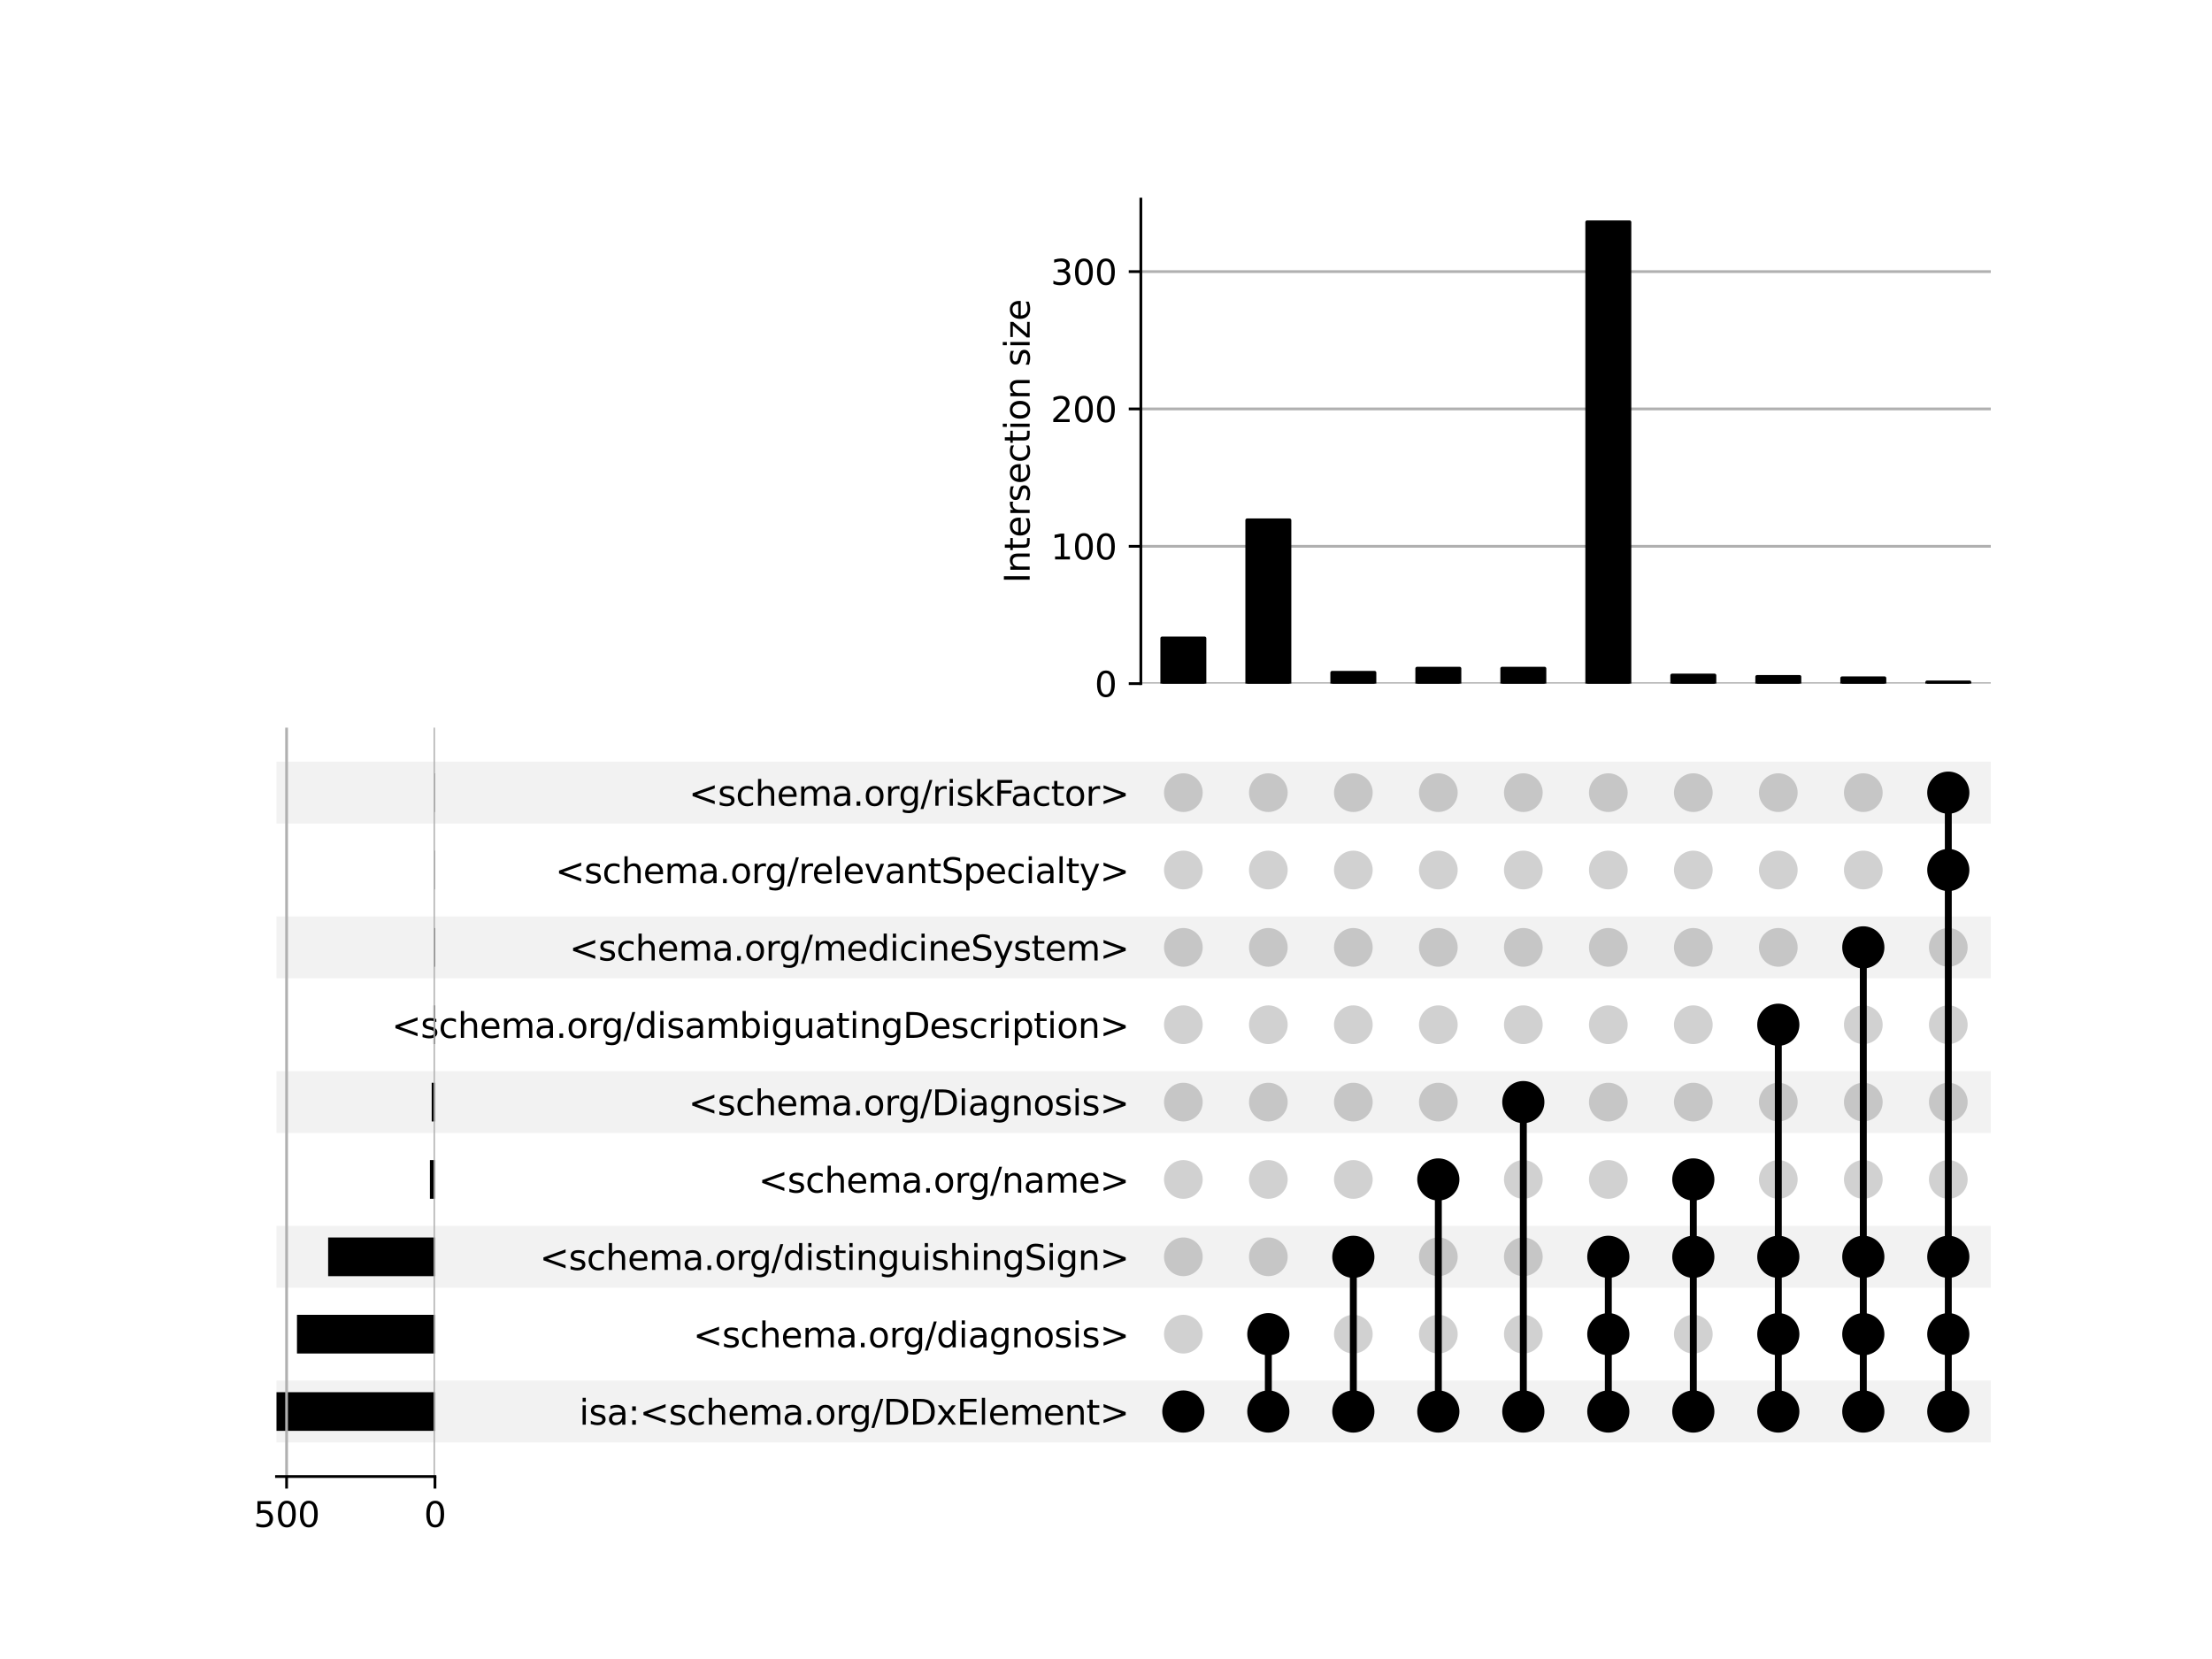 <?xml version="1.0" encoding="utf-8" standalone="no"?>
<!DOCTYPE svg PUBLIC "-//W3C//DTD SVG 1.1//EN"
  "http://www.w3.org/Graphics/SVG/1.1/DTD/svg11.dtd">
<svg xmlns:xlink="http://www.w3.org/1999/xlink" width="640pt" height="480pt" viewBox="0 0 640 480" xmlns="http://www.w3.org/2000/svg" version="1.1">
 <defs>
  <style type="text/css">*{stroke-linejoin: round; stroke-linecap: butt}</style>
 </defs>
 <g id="figure_1">
  <g id="patch_1">
   <path d="M 0 480 
L 640 480 
L 640 0 
L 0 0 
z
" style="fill: #ffffff"/>
  </g>
  <g id="axes_1">
   <g id="patch_2">
    <path d="M 80 417.352 
L 576 417.352 
L 576 399.446 
L 80 399.446 
z
" clip-path="url(#p273d9acb25)" style="fill-opacity: 0.051"/>
   </g>
   <g id="patch_3">
    <path d="M 80 372.587 
L 576 372.587 
L 576 354.681 
L 80 354.681 
z
" clip-path="url(#p273d9acb25)" style="fill-opacity: 0.051"/>
   </g>
   <g id="patch_4">
    <path d="M 80 327.822 
L 576 327.822 
L 576 309.916 
L 80 309.916 
z
" clip-path="url(#p273d9acb25)" style="fill-opacity: 0.051"/>
   </g>
   <g id="patch_5">
    <path d="M 80 283.057 
L 576 283.057 
L 576 265.151 
L 80 265.151 
z
" clip-path="url(#p273d9acb25)" style="fill-opacity: 0.051"/>
   </g>
   <g id="patch_6">
    <path d="M 80 238.292 
L 576 238.292 
L 576 220.386 
L 80 220.386 
z
" clip-path="url(#p273d9acb25)" style="fill-opacity: 0.051"/>
   </g>
   <g id="matplotlib.axis_1"/>
   <g id="matplotlib.axis_2">
    <g id="ytick_1"/>
    <g id="ytick_2"/>
    <g id="ytick_3"/>
    <g id="ytick_4"/>
    <g id="ytick_5"/>
    <g id="ytick_6"/>
    <g id="ytick_7"/>
    <g id="ytick_8"/>
    <g id="ytick_9"/>
   </g>
  </g>
  <g id="axes_2">
   <g id="matplotlib.axis_3">
    <g id="ytick_10">
     <g id="line2d_1"/>
     <g id="text_1">
      <!-- isa:&lt;schema.org/DDxElement&gt; -->
      <g transform="translate(167.603 412.198) scale(0.1 -0.1)">
       <defs>
        <path id="DejaVuSans-69" d="M 603 3500 
L 1178 3500 
L 1178 0 
L 603 0 
L 603 3500 
z
M 603 4863 
L 1178 4863 
L 1178 4134 
L 603 4134 
L 603 4863 
z
" transform="scale(0.016)"/>
        <path id="DejaVuSans-73" d="M 2834 3397 
L 2834 2853 
Q 2591 2978 2328 3040 
Q 2066 3103 1784 3103 
Q 1356 3103 1142 2972 
Q 928 2841 928 2578 
Q 928 2378 1081 2264 
Q 1234 2150 1697 2047 
L 1894 2003 
Q 2506 1872 2764 1633 
Q 3022 1394 3022 966 
Q 3022 478 2636 193 
Q 2250 -91 1575 -91 
Q 1294 -91 989 -36 
Q 684 19 347 128 
L 347 722 
Q 666 556 975 473 
Q 1284 391 1588 391 
Q 1994 391 2212 530 
Q 2431 669 2431 922 
Q 2431 1156 2273 1281 
Q 2116 1406 1581 1522 
L 1381 1569 
Q 847 1681 609 1914 
Q 372 2147 372 2553 
Q 372 3047 722 3315 
Q 1072 3584 1716 3584 
Q 2034 3584 2315 3537 
Q 2597 3491 2834 3397 
z
" transform="scale(0.016)"/>
        <path id="DejaVuSans-61" d="M 2194 1759 
Q 1497 1759 1228 1600 
Q 959 1441 959 1056 
Q 959 750 1161 570 
Q 1363 391 1709 391 
Q 2188 391 2477 730 
Q 2766 1069 2766 1631 
L 2766 1759 
L 2194 1759 
z
M 3341 1997 
L 3341 0 
L 2766 0 
L 2766 531 
Q 2569 213 2275 61 
Q 1981 -91 1556 -91 
Q 1019 -91 701 211 
Q 384 513 384 1019 
Q 384 1609 779 1909 
Q 1175 2209 1959 2209 
L 2766 2209 
L 2766 2266 
Q 2766 2663 2505 2880 
Q 2244 3097 1772 3097 
Q 1472 3097 1187 3025 
Q 903 2953 641 2809 
L 641 3341 
Q 956 3463 1253 3523 
Q 1550 3584 1831 3584 
Q 2591 3584 2966 3190 
Q 3341 2797 3341 1997 
z
" transform="scale(0.016)"/>
        <path id="DejaVuSans-3a" d="M 750 794 
L 1409 794 
L 1409 0 
L 750 0 
L 750 794 
z
M 750 3309 
L 1409 3309 
L 1409 2516 
L 750 2516 
L 750 3309 
z
" transform="scale(0.016)"/>
        <path id="DejaVuSans-3c" d="M 4684 3150 
L 1459 2003 
L 4684 863 
L 4684 294 
L 678 1747 
L 678 2266 
L 4684 3719 
L 4684 3150 
z
" transform="scale(0.016)"/>
        <path id="DejaVuSans-63" d="M 3122 3366 
L 3122 2828 
Q 2878 2963 2633 3030 
Q 2388 3097 2138 3097 
Q 1578 3097 1268 2742 
Q 959 2388 959 1747 
Q 959 1106 1268 751 
Q 1578 397 2138 397 
Q 2388 397 2633 464 
Q 2878 531 3122 666 
L 3122 134 
Q 2881 22 2623 -34 
Q 2366 -91 2075 -91 
Q 1284 -91 818 406 
Q 353 903 353 1747 
Q 353 2603 823 3093 
Q 1294 3584 2113 3584 
Q 2378 3584 2631 3529 
Q 2884 3475 3122 3366 
z
" transform="scale(0.016)"/>
        <path id="DejaVuSans-68" d="M 3513 2113 
L 3513 0 
L 2938 0 
L 2938 2094 
Q 2938 2591 2744 2837 
Q 2550 3084 2163 3084 
Q 1697 3084 1428 2787 
Q 1159 2491 1159 1978 
L 1159 0 
L 581 0 
L 581 4863 
L 1159 4863 
L 1159 2956 
Q 1366 3272 1645 3428 
Q 1925 3584 2291 3584 
Q 2894 3584 3203 3211 
Q 3513 2838 3513 2113 
z
" transform="scale(0.016)"/>
        <path id="DejaVuSans-65" d="M 3597 1894 
L 3597 1613 
L 953 1613 
Q 991 1019 1311 708 
Q 1631 397 2203 397 
Q 2534 397 2845 478 
Q 3156 559 3463 722 
L 3463 178 
Q 3153 47 2828 -22 
Q 2503 -91 2169 -91 
Q 1331 -91 842 396 
Q 353 884 353 1716 
Q 353 2575 817 3079 
Q 1281 3584 2069 3584 
Q 2775 3584 3186 3129 
Q 3597 2675 3597 1894 
z
M 3022 2063 
Q 3016 2534 2758 2815 
Q 2500 3097 2075 3097 
Q 1594 3097 1305 2825 
Q 1016 2553 972 2059 
L 3022 2063 
z
" transform="scale(0.016)"/>
        <path id="DejaVuSans-6d" d="M 3328 2828 
Q 3544 3216 3844 3400 
Q 4144 3584 4550 3584 
Q 5097 3584 5394 3201 
Q 5691 2819 5691 2113 
L 5691 0 
L 5113 0 
L 5113 2094 
Q 5113 2597 4934 2840 
Q 4756 3084 4391 3084 
Q 3944 3084 3684 2787 
Q 3425 2491 3425 1978 
L 3425 0 
L 2847 0 
L 2847 2094 
Q 2847 2600 2669 2842 
Q 2491 3084 2119 3084 
Q 1678 3084 1418 2786 
Q 1159 2488 1159 1978 
L 1159 0 
L 581 0 
L 581 3500 
L 1159 3500 
L 1159 2956 
Q 1356 3278 1631 3431 
Q 1906 3584 2284 3584 
Q 2666 3584 2933 3390 
Q 3200 3197 3328 2828 
z
" transform="scale(0.016)"/>
        <path id="DejaVuSans-2e" d="M 684 794 
L 1344 794 
L 1344 0 
L 684 0 
L 684 794 
z
" transform="scale(0.016)"/>
        <path id="DejaVuSans-6f" d="M 1959 3097 
Q 1497 3097 1228 2736 
Q 959 2375 959 1747 
Q 959 1119 1226 758 
Q 1494 397 1959 397 
Q 2419 397 2687 759 
Q 2956 1122 2956 1747 
Q 2956 2369 2687 2733 
Q 2419 3097 1959 3097 
z
M 1959 3584 
Q 2709 3584 3137 3096 
Q 3566 2609 3566 1747 
Q 3566 888 3137 398 
Q 2709 -91 1959 -91 
Q 1206 -91 779 398 
Q 353 888 353 1747 
Q 353 2609 779 3096 
Q 1206 3584 1959 3584 
z
" transform="scale(0.016)"/>
        <path id="DejaVuSans-72" d="M 2631 2963 
Q 2534 3019 2420 3045 
Q 2306 3072 2169 3072 
Q 1681 3072 1420 2755 
Q 1159 2438 1159 1844 
L 1159 0 
L 581 0 
L 581 3500 
L 1159 3500 
L 1159 2956 
Q 1341 3275 1631 3429 
Q 1922 3584 2338 3584 
Q 2397 3584 2469 3576 
Q 2541 3569 2628 3553 
L 2631 2963 
z
" transform="scale(0.016)"/>
        <path id="DejaVuSans-67" d="M 2906 1791 
Q 2906 2416 2648 2759 
Q 2391 3103 1925 3103 
Q 1463 3103 1205 2759 
Q 947 2416 947 1791 
Q 947 1169 1205 825 
Q 1463 481 1925 481 
Q 2391 481 2648 825 
Q 2906 1169 2906 1791 
z
M 3481 434 
Q 3481 -459 3084 -895 
Q 2688 -1331 1869 -1331 
Q 1566 -1331 1297 -1286 
Q 1028 -1241 775 -1147 
L 775 -588 
Q 1028 -725 1275 -790 
Q 1522 -856 1778 -856 
Q 2344 -856 2625 -561 
Q 2906 -266 2906 331 
L 2906 616 
Q 2728 306 2450 153 
Q 2172 0 1784 0 
Q 1141 0 747 490 
Q 353 981 353 1791 
Q 353 2603 747 3093 
Q 1141 3584 1784 3584 
Q 2172 3584 2450 3431 
Q 2728 3278 2906 2969 
L 2906 3500 
L 3481 3500 
L 3481 434 
z
" transform="scale(0.016)"/>
        <path id="DejaVuSans-2f" d="M 1625 4666 
L 2156 4666 
L 531 -594 
L 0 -594 
L 1625 4666 
z
" transform="scale(0.016)"/>
        <path id="DejaVuSans-44" d="M 1259 4147 
L 1259 519 
L 2022 519 
Q 2988 519 3436 956 
Q 3884 1394 3884 2338 
Q 3884 3275 3436 3711 
Q 2988 4147 2022 4147 
L 1259 4147 
z
M 628 4666 
L 1925 4666 
Q 3281 4666 3915 4102 
Q 4550 3538 4550 2338 
Q 4550 1131 3912 565 
Q 3275 0 1925 0 
L 628 0 
L 628 4666 
z
" transform="scale(0.016)"/>
        <path id="DejaVuSans-78" d="M 3513 3500 
L 2247 1797 
L 3578 0 
L 2900 0 
L 1881 1375 
L 863 0 
L 184 0 
L 1544 1831 
L 300 3500 
L 978 3500 
L 1906 2253 
L 2834 3500 
L 3513 3500 
z
" transform="scale(0.016)"/>
        <path id="DejaVuSans-45" d="M 628 4666 
L 3578 4666 
L 3578 4134 
L 1259 4134 
L 1259 2753 
L 3481 2753 
L 3481 2222 
L 1259 2222 
L 1259 531 
L 3634 531 
L 3634 0 
L 628 0 
L 628 4666 
z
" transform="scale(0.016)"/>
        <path id="DejaVuSans-6c" d="M 603 4863 
L 1178 4863 
L 1178 0 
L 603 0 
L 603 4863 
z
" transform="scale(0.016)"/>
        <path id="DejaVuSans-6e" d="M 3513 2113 
L 3513 0 
L 2938 0 
L 2938 2094 
Q 2938 2591 2744 2837 
Q 2550 3084 2163 3084 
Q 1697 3084 1428 2787 
Q 1159 2491 1159 1978 
L 1159 0 
L 581 0 
L 581 3500 
L 1159 3500 
L 1159 2956 
Q 1366 3272 1645 3428 
Q 1925 3584 2291 3584 
Q 2894 3584 3203 3211 
Q 3513 2838 3513 2113 
z
" transform="scale(0.016)"/>
        <path id="DejaVuSans-74" d="M 1172 4494 
L 1172 3500 
L 2356 3500 
L 2356 3053 
L 1172 3053 
L 1172 1153 
Q 1172 725 1289 603 
Q 1406 481 1766 481 
L 2356 481 
L 2356 0 
L 1766 0 
Q 1100 0 847 248 
Q 594 497 594 1153 
L 594 3053 
L 172 3053 
L 172 3500 
L 594 3500 
L 594 4494 
L 1172 4494 
z
" transform="scale(0.016)"/>
        <path id="DejaVuSans-3e" d="M 678 3150 
L 678 3719 
L 4684 2266 
L 4684 1747 
L 678 294 
L 678 863 
L 3897 2003 
L 678 3150 
z
" transform="scale(0.016)"/>
       </defs>
       <use xlink:href="#DejaVuSans-69"/>
       <use xlink:href="#DejaVuSans-73" x="27.783"/>
       <use xlink:href="#DejaVuSans-61" x="79.883"/>
       <use xlink:href="#DejaVuSans-3a" x="141.162"/>
       <use xlink:href="#DejaVuSans-3c" x="174.854"/>
       <use xlink:href="#DejaVuSans-73" x="258.643"/>
       <use xlink:href="#DejaVuSans-63" x="310.742"/>
       <use xlink:href="#DejaVuSans-68" x="365.723"/>
       <use xlink:href="#DejaVuSans-65" x="429.102"/>
       <use xlink:href="#DejaVuSans-6d" x="490.625"/>
       <use xlink:href="#DejaVuSans-61" x="588.037"/>
       <use xlink:href="#DejaVuSans-2e" x="649.316"/>
       <use xlink:href="#DejaVuSans-6f" x="681.104"/>
       <use xlink:href="#DejaVuSans-72" x="742.285"/>
       <use xlink:href="#DejaVuSans-67" x="781.648"/>
       <use xlink:href="#DejaVuSans-2f" x="845.125"/>
       <use xlink:href="#DejaVuSans-44" x="878.816"/>
       <use xlink:href="#DejaVuSans-44" x="955.818"/>
       <use xlink:href="#DejaVuSans-78" x="1032.82"/>
       <use xlink:href="#DejaVuSans-45" x="1092"/>
       <use xlink:href="#DejaVuSans-6c" x="1155.184"/>
       <use xlink:href="#DejaVuSans-65" x="1182.967"/>
       <use xlink:href="#DejaVuSans-6d" x="1244.49"/>
       <use xlink:href="#DejaVuSans-65" x="1341.902"/>
       <use xlink:href="#DejaVuSans-6e" x="1403.426"/>
       <use xlink:href="#DejaVuSans-74" x="1466.805"/>
       <use xlink:href="#DejaVuSans-3e" x="1506.014"/>
      </g>
     </g>
    </g>
    <g id="ytick_11">
     <g id="line2d_2"/>
     <g id="text_2">
      <!-- &lt;schema.org/diagnosis&gt; -->
      <g transform="translate(200.551 389.816) scale(0.1 -0.1)">
       <defs>
        <path id="DejaVuSans-64" d="M 2906 2969 
L 2906 4863 
L 3481 4863 
L 3481 0 
L 2906 0 
L 2906 525 
Q 2725 213 2448 61 
Q 2172 -91 1784 -91 
Q 1150 -91 751 415 
Q 353 922 353 1747 
Q 353 2572 751 3078 
Q 1150 3584 1784 3584 
Q 2172 3584 2448 3432 
Q 2725 3281 2906 2969 
z
M 947 1747 
Q 947 1113 1208 752 
Q 1469 391 1925 391 
Q 2381 391 2643 752 
Q 2906 1113 2906 1747 
Q 2906 2381 2643 2742 
Q 2381 3103 1925 3103 
Q 1469 3103 1208 2742 
Q 947 2381 947 1747 
z
" transform="scale(0.016)"/>
       </defs>
       <use xlink:href="#DejaVuSans-3c"/>
       <use xlink:href="#DejaVuSans-73" x="83.789"/>
       <use xlink:href="#DejaVuSans-63" x="135.889"/>
       <use xlink:href="#DejaVuSans-68" x="190.869"/>
       <use xlink:href="#DejaVuSans-65" x="254.248"/>
       <use xlink:href="#DejaVuSans-6d" x="315.771"/>
       <use xlink:href="#DejaVuSans-61" x="413.184"/>
       <use xlink:href="#DejaVuSans-2e" x="474.463"/>
       <use xlink:href="#DejaVuSans-6f" x="506.25"/>
       <use xlink:href="#DejaVuSans-72" x="567.432"/>
       <use xlink:href="#DejaVuSans-67" x="606.795"/>
       <use xlink:href="#DejaVuSans-2f" x="670.271"/>
       <use xlink:href="#DejaVuSans-64" x="703.963"/>
       <use xlink:href="#DejaVuSans-69" x="767.439"/>
       <use xlink:href="#DejaVuSans-61" x="795.223"/>
       <use xlink:href="#DejaVuSans-67" x="856.502"/>
       <use xlink:href="#DejaVuSans-6e" x="919.979"/>
       <use xlink:href="#DejaVuSans-6f" x="983.357"/>
       <use xlink:href="#DejaVuSans-73" x="1044.539"/>
       <use xlink:href="#DejaVuSans-69" x="1096.639"/>
       <use xlink:href="#DejaVuSans-73" x="1124.422"/>
       <use xlink:href="#DejaVuSans-3e" x="1176.521"/>
      </g>
     </g>
    </g>
    <g id="ytick_12">
     <g id="line2d_3"/>
     <g id="text_3">
      <!-- &lt;schema.org/distinguishingSign&gt; -->
      <g transform="translate(156.148 367.433) scale(0.1 -0.1)">
       <defs>
        <path id="DejaVuSans-75" d="M 544 1381 
L 544 3500 
L 1119 3500 
L 1119 1403 
Q 1119 906 1312 657 
Q 1506 409 1894 409 
Q 2359 409 2629 706 
Q 2900 1003 2900 1516 
L 2900 3500 
L 3475 3500 
L 3475 0 
L 2900 0 
L 2900 538 
Q 2691 219 2414 64 
Q 2138 -91 1772 -91 
Q 1169 -91 856 284 
Q 544 659 544 1381 
z
M 1991 3584 
L 1991 3584 
z
" transform="scale(0.016)"/>
        <path id="DejaVuSans-53" d="M 3425 4513 
L 3425 3897 
Q 3066 4069 2747 4153 
Q 2428 4238 2131 4238 
Q 1616 4238 1336 4038 
Q 1056 3838 1056 3469 
Q 1056 3159 1242 3001 
Q 1428 2844 1947 2747 
L 2328 2669 
Q 3034 2534 3370 2195 
Q 3706 1856 3706 1288 
Q 3706 609 3251 259 
Q 2797 -91 1919 -91 
Q 1588 -91 1214 -16 
Q 841 59 441 206 
L 441 856 
Q 825 641 1194 531 
Q 1563 422 1919 422 
Q 2459 422 2753 634 
Q 3047 847 3047 1241 
Q 3047 1584 2836 1778 
Q 2625 1972 2144 2069 
L 1759 2144 
Q 1053 2284 737 2584 
Q 422 2884 422 3419 
Q 422 4038 858 4394 
Q 1294 4750 2059 4750 
Q 2388 4750 2728 4690 
Q 3069 4631 3425 4513 
z
" transform="scale(0.016)"/>
       </defs>
       <use xlink:href="#DejaVuSans-3c"/>
       <use xlink:href="#DejaVuSans-73" x="83.789"/>
       <use xlink:href="#DejaVuSans-63" x="135.889"/>
       <use xlink:href="#DejaVuSans-68" x="190.869"/>
       <use xlink:href="#DejaVuSans-65" x="254.248"/>
       <use xlink:href="#DejaVuSans-6d" x="315.771"/>
       <use xlink:href="#DejaVuSans-61" x="413.184"/>
       <use xlink:href="#DejaVuSans-2e" x="474.463"/>
       <use xlink:href="#DejaVuSans-6f" x="506.25"/>
       <use xlink:href="#DejaVuSans-72" x="567.432"/>
       <use xlink:href="#DejaVuSans-67" x="606.795"/>
       <use xlink:href="#DejaVuSans-2f" x="670.271"/>
       <use xlink:href="#DejaVuSans-64" x="703.963"/>
       <use xlink:href="#DejaVuSans-69" x="767.439"/>
       <use xlink:href="#DejaVuSans-73" x="795.223"/>
       <use xlink:href="#DejaVuSans-74" x="847.322"/>
       <use xlink:href="#DejaVuSans-69" x="886.531"/>
       <use xlink:href="#DejaVuSans-6e" x="914.314"/>
       <use xlink:href="#DejaVuSans-67" x="977.693"/>
       <use xlink:href="#DejaVuSans-75" x="1041.17"/>
       <use xlink:href="#DejaVuSans-69" x="1104.549"/>
       <use xlink:href="#DejaVuSans-73" x="1132.332"/>
       <use xlink:href="#DejaVuSans-68" x="1184.432"/>
       <use xlink:href="#DejaVuSans-69" x="1247.811"/>
       <use xlink:href="#DejaVuSans-6e" x="1275.594"/>
       <use xlink:href="#DejaVuSans-67" x="1338.973"/>
       <use xlink:href="#DejaVuSans-53" x="1402.449"/>
       <use xlink:href="#DejaVuSans-69" x="1465.926"/>
       <use xlink:href="#DejaVuSans-67" x="1493.709"/>
       <use xlink:href="#DejaVuSans-6e" x="1557.186"/>
       <use xlink:href="#DejaVuSans-3e" x="1620.564"/>
      </g>
     </g>
    </g>
    <g id="ytick_13">
     <g id="line2d_4"/>
     <g id="text_4">
      <!-- &lt;schema.org/name&gt; -->
      <g transform="translate(219.448 345.051) scale(0.1 -0.1)">
       <use xlink:href="#DejaVuSans-3c"/>
       <use xlink:href="#DejaVuSans-73" x="83.789"/>
       <use xlink:href="#DejaVuSans-63" x="135.889"/>
       <use xlink:href="#DejaVuSans-68" x="190.869"/>
       <use xlink:href="#DejaVuSans-65" x="254.248"/>
       <use xlink:href="#DejaVuSans-6d" x="315.771"/>
       <use xlink:href="#DejaVuSans-61" x="413.184"/>
       <use xlink:href="#DejaVuSans-2e" x="474.463"/>
       <use xlink:href="#DejaVuSans-6f" x="506.25"/>
       <use xlink:href="#DejaVuSans-72" x="567.432"/>
       <use xlink:href="#DejaVuSans-67" x="606.795"/>
       <use xlink:href="#DejaVuSans-2f" x="670.271"/>
       <use xlink:href="#DejaVuSans-6e" x="703.963"/>
       <use xlink:href="#DejaVuSans-61" x="767.342"/>
       <use xlink:href="#DejaVuSans-6d" x="828.621"/>
       <use xlink:href="#DejaVuSans-65" x="926.033"/>
       <use xlink:href="#DejaVuSans-3e" x="987.557"/>
      </g>
     </g>
    </g>
    <g id="ytick_14">
     <g id="line2d_5"/>
     <g id="text_5">
      <!-- &lt;schema.org/Diagnosis&gt; -->
      <g transform="translate(199.2 322.668) scale(0.1 -0.1)">
       <use xlink:href="#DejaVuSans-3c"/>
       <use xlink:href="#DejaVuSans-73" x="83.789"/>
       <use xlink:href="#DejaVuSans-63" x="135.889"/>
       <use xlink:href="#DejaVuSans-68" x="190.869"/>
       <use xlink:href="#DejaVuSans-65" x="254.248"/>
       <use xlink:href="#DejaVuSans-6d" x="315.771"/>
       <use xlink:href="#DejaVuSans-61" x="413.184"/>
       <use xlink:href="#DejaVuSans-2e" x="474.463"/>
       <use xlink:href="#DejaVuSans-6f" x="506.25"/>
       <use xlink:href="#DejaVuSans-72" x="567.432"/>
       <use xlink:href="#DejaVuSans-67" x="606.795"/>
       <use xlink:href="#DejaVuSans-2f" x="670.271"/>
       <use xlink:href="#DejaVuSans-44" x="703.963"/>
       <use xlink:href="#DejaVuSans-69" x="780.965"/>
       <use xlink:href="#DejaVuSans-61" x="808.748"/>
       <use xlink:href="#DejaVuSans-67" x="870.027"/>
       <use xlink:href="#DejaVuSans-6e" x="933.504"/>
       <use xlink:href="#DejaVuSans-6f" x="996.883"/>
       <use xlink:href="#DejaVuSans-73" x="1058.064"/>
       <use xlink:href="#DejaVuSans-69" x="1110.164"/>
       <use xlink:href="#DejaVuSans-73" x="1137.947"/>
       <use xlink:href="#DejaVuSans-3e" x="1190.047"/>
      </g>
     </g>
    </g>
    <g id="ytick_15">
     <g id="line2d_6"/>
     <g id="text_6">
      <!-- &lt;schema.org/disambiguatingDescription&gt; -->
      <g transform="translate(113.325 300.286) scale(0.1 -0.1)">
       <defs>
        <path id="DejaVuSans-62" d="M 3116 1747 
Q 3116 2381 2855 2742 
Q 2594 3103 2138 3103 
Q 1681 3103 1420 2742 
Q 1159 2381 1159 1747 
Q 1159 1113 1420 752 
Q 1681 391 2138 391 
Q 2594 391 2855 752 
Q 3116 1113 3116 1747 
z
M 1159 2969 
Q 1341 3281 1617 3432 
Q 1894 3584 2278 3584 
Q 2916 3584 3314 3078 
Q 3713 2572 3713 1747 
Q 3713 922 3314 415 
Q 2916 -91 2278 -91 
Q 1894 -91 1617 61 
Q 1341 213 1159 525 
L 1159 0 
L 581 0 
L 581 4863 
L 1159 4863 
L 1159 2969 
z
" transform="scale(0.016)"/>
        <path id="DejaVuSans-70" d="M 1159 525 
L 1159 -1331 
L 581 -1331 
L 581 3500 
L 1159 3500 
L 1159 2969 
Q 1341 3281 1617 3432 
Q 1894 3584 2278 3584 
Q 2916 3584 3314 3078 
Q 3713 2572 3713 1747 
Q 3713 922 3314 415 
Q 2916 -91 2278 -91 
Q 1894 -91 1617 61 
Q 1341 213 1159 525 
z
M 3116 1747 
Q 3116 2381 2855 2742 
Q 2594 3103 2138 3103 
Q 1681 3103 1420 2742 
Q 1159 2381 1159 1747 
Q 1159 1113 1420 752 
Q 1681 391 2138 391 
Q 2594 391 2855 752 
Q 3116 1113 3116 1747 
z
" transform="scale(0.016)"/>
       </defs>
       <use xlink:href="#DejaVuSans-3c"/>
       <use xlink:href="#DejaVuSans-73" x="83.789"/>
       <use xlink:href="#DejaVuSans-63" x="135.889"/>
       <use xlink:href="#DejaVuSans-68" x="190.869"/>
       <use xlink:href="#DejaVuSans-65" x="254.248"/>
       <use xlink:href="#DejaVuSans-6d" x="315.771"/>
       <use xlink:href="#DejaVuSans-61" x="413.184"/>
       <use xlink:href="#DejaVuSans-2e" x="474.463"/>
       <use xlink:href="#DejaVuSans-6f" x="506.25"/>
       <use xlink:href="#DejaVuSans-72" x="567.432"/>
       <use xlink:href="#DejaVuSans-67" x="606.795"/>
       <use xlink:href="#DejaVuSans-2f" x="670.271"/>
       <use xlink:href="#DejaVuSans-64" x="703.963"/>
       <use xlink:href="#DejaVuSans-69" x="767.439"/>
       <use xlink:href="#DejaVuSans-73" x="795.223"/>
       <use xlink:href="#DejaVuSans-61" x="847.322"/>
       <use xlink:href="#DejaVuSans-6d" x="908.602"/>
       <use xlink:href="#DejaVuSans-62" x="1006.014"/>
       <use xlink:href="#DejaVuSans-69" x="1069.49"/>
       <use xlink:href="#DejaVuSans-67" x="1097.273"/>
       <use xlink:href="#DejaVuSans-75" x="1160.75"/>
       <use xlink:href="#DejaVuSans-61" x="1224.129"/>
       <use xlink:href="#DejaVuSans-74" x="1285.408"/>
       <use xlink:href="#DejaVuSans-69" x="1324.617"/>
       <use xlink:href="#DejaVuSans-6e" x="1352.4"/>
       <use xlink:href="#DejaVuSans-67" x="1415.779"/>
       <use xlink:href="#DejaVuSans-44" x="1479.256"/>
       <use xlink:href="#DejaVuSans-65" x="1556.258"/>
       <use xlink:href="#DejaVuSans-73" x="1617.781"/>
       <use xlink:href="#DejaVuSans-63" x="1669.881"/>
       <use xlink:href="#DejaVuSans-72" x="1724.861"/>
       <use xlink:href="#DejaVuSans-69" x="1765.975"/>
       <use xlink:href="#DejaVuSans-70" x="1793.758"/>
       <use xlink:href="#DejaVuSans-74" x="1857.234"/>
       <use xlink:href="#DejaVuSans-69" x="1896.443"/>
       <use xlink:href="#DejaVuSans-6f" x="1924.227"/>
       <use xlink:href="#DejaVuSans-6e" x="1985.408"/>
       <use xlink:href="#DejaVuSans-3e" x="2048.787"/>
      </g>
     </g>
    </g>
    <g id="ytick_16">
     <g id="line2d_7"/>
     <g id="text_7">
      <!-- &lt;schema.org/medicineSystem&gt; -->
      <g transform="translate(164.729 277.903) scale(0.1 -0.1)">
       <defs>
        <path id="DejaVuSans-79" d="M 2059 -325 
Q 1816 -950 1584 -1140 
Q 1353 -1331 966 -1331 
L 506 -1331 
L 506 -850 
L 844 -850 
Q 1081 -850 1212 -737 
Q 1344 -625 1503 -206 
L 1606 56 
L 191 3500 
L 800 3500 
L 1894 763 
L 2988 3500 
L 3597 3500 
L 2059 -325 
z
" transform="scale(0.016)"/>
       </defs>
       <use xlink:href="#DejaVuSans-3c"/>
       <use xlink:href="#DejaVuSans-73" x="83.789"/>
       <use xlink:href="#DejaVuSans-63" x="135.889"/>
       <use xlink:href="#DejaVuSans-68" x="190.869"/>
       <use xlink:href="#DejaVuSans-65" x="254.248"/>
       <use xlink:href="#DejaVuSans-6d" x="315.771"/>
       <use xlink:href="#DejaVuSans-61" x="413.184"/>
       <use xlink:href="#DejaVuSans-2e" x="474.463"/>
       <use xlink:href="#DejaVuSans-6f" x="506.25"/>
       <use xlink:href="#DejaVuSans-72" x="567.432"/>
       <use xlink:href="#DejaVuSans-67" x="606.795"/>
       <use xlink:href="#DejaVuSans-2f" x="670.271"/>
       <use xlink:href="#DejaVuSans-6d" x="703.963"/>
       <use xlink:href="#DejaVuSans-65" x="801.375"/>
       <use xlink:href="#DejaVuSans-64" x="862.898"/>
       <use xlink:href="#DejaVuSans-69" x="926.375"/>
       <use xlink:href="#DejaVuSans-63" x="954.158"/>
       <use xlink:href="#DejaVuSans-69" x="1009.139"/>
       <use xlink:href="#DejaVuSans-6e" x="1036.922"/>
       <use xlink:href="#DejaVuSans-65" x="1100.301"/>
       <use xlink:href="#DejaVuSans-53" x="1161.824"/>
       <use xlink:href="#DejaVuSans-79" x="1225.301"/>
       <use xlink:href="#DejaVuSans-73" x="1284.48"/>
       <use xlink:href="#DejaVuSans-74" x="1336.58"/>
       <use xlink:href="#DejaVuSans-65" x="1375.789"/>
       <use xlink:href="#DejaVuSans-6d" x="1437.312"/>
       <use xlink:href="#DejaVuSans-3e" x="1534.725"/>
      </g>
     </g>
    </g>
    <g id="ytick_17">
     <g id="line2d_8"/>
     <g id="text_8">
      <!-- &lt;schema.org/relevantSpecialty&gt; -->
      <g transform="translate(160.661 255.521) scale(0.1 -0.1)">
       <defs>
        <path id="DejaVuSans-76" d="M 191 3500 
L 800 3500 
L 1894 563 
L 2988 3500 
L 3597 3500 
L 2284 0 
L 1503 0 
L 191 3500 
z
" transform="scale(0.016)"/>
       </defs>
       <use xlink:href="#DejaVuSans-3c"/>
       <use xlink:href="#DejaVuSans-73" x="83.789"/>
       <use xlink:href="#DejaVuSans-63" x="135.889"/>
       <use xlink:href="#DejaVuSans-68" x="190.869"/>
       <use xlink:href="#DejaVuSans-65" x="254.248"/>
       <use xlink:href="#DejaVuSans-6d" x="315.771"/>
       <use xlink:href="#DejaVuSans-61" x="413.184"/>
       <use xlink:href="#DejaVuSans-2e" x="474.463"/>
       <use xlink:href="#DejaVuSans-6f" x="506.25"/>
       <use xlink:href="#DejaVuSans-72" x="567.432"/>
       <use xlink:href="#DejaVuSans-67" x="606.795"/>
       <use xlink:href="#DejaVuSans-2f" x="670.271"/>
       <use xlink:href="#DejaVuSans-72" x="703.963"/>
       <use xlink:href="#DejaVuSans-65" x="742.826"/>
       <use xlink:href="#DejaVuSans-6c" x="804.35"/>
       <use xlink:href="#DejaVuSans-65" x="832.133"/>
       <use xlink:href="#DejaVuSans-76" x="893.656"/>
       <use xlink:href="#DejaVuSans-61" x="952.836"/>
       <use xlink:href="#DejaVuSans-6e" x="1014.115"/>
       <use xlink:href="#DejaVuSans-74" x="1077.494"/>
       <use xlink:href="#DejaVuSans-53" x="1116.703"/>
       <use xlink:href="#DejaVuSans-70" x="1180.18"/>
       <use xlink:href="#DejaVuSans-65" x="1243.656"/>
       <use xlink:href="#DejaVuSans-63" x="1305.18"/>
       <use xlink:href="#DejaVuSans-69" x="1360.16"/>
       <use xlink:href="#DejaVuSans-61" x="1387.943"/>
       <use xlink:href="#DejaVuSans-6c" x="1449.223"/>
       <use xlink:href="#DejaVuSans-74" x="1477.006"/>
       <use xlink:href="#DejaVuSans-79" x="1516.215"/>
       <use xlink:href="#DejaVuSans-3e" x="1575.395"/>
      </g>
     </g>
    </g>
    <g id="ytick_18">
     <g id="line2d_9"/>
     <g id="text_9">
      <!-- &lt;schema.org/riskFactor&gt; -->
      <g transform="translate(199.303 233.138) scale(0.1 -0.1)">
       <defs>
        <path id="DejaVuSans-6b" d="M 581 4863 
L 1159 4863 
L 1159 1991 
L 2875 3500 
L 3609 3500 
L 1753 1863 
L 3688 0 
L 2938 0 
L 1159 1709 
L 1159 0 
L 581 0 
L 581 4863 
z
" transform="scale(0.016)"/>
        <path id="DejaVuSans-46" d="M 628 4666 
L 3309 4666 
L 3309 4134 
L 1259 4134 
L 1259 2759 
L 3109 2759 
L 3109 2228 
L 1259 2228 
L 1259 0 
L 628 0 
L 628 4666 
z
" transform="scale(0.016)"/>
       </defs>
       <use xlink:href="#DejaVuSans-3c"/>
       <use xlink:href="#DejaVuSans-73" x="83.789"/>
       <use xlink:href="#DejaVuSans-63" x="135.889"/>
       <use xlink:href="#DejaVuSans-68" x="190.869"/>
       <use xlink:href="#DejaVuSans-65" x="254.248"/>
       <use xlink:href="#DejaVuSans-6d" x="315.771"/>
       <use xlink:href="#DejaVuSans-61" x="413.184"/>
       <use xlink:href="#DejaVuSans-2e" x="474.463"/>
       <use xlink:href="#DejaVuSans-6f" x="506.25"/>
       <use xlink:href="#DejaVuSans-72" x="567.432"/>
       <use xlink:href="#DejaVuSans-67" x="606.795"/>
       <use xlink:href="#DejaVuSans-2f" x="670.271"/>
       <use xlink:href="#DejaVuSans-72" x="703.963"/>
       <use xlink:href="#DejaVuSans-69" x="745.076"/>
       <use xlink:href="#DejaVuSans-73" x="772.859"/>
       <use xlink:href="#DejaVuSans-6b" x="824.959"/>
       <use xlink:href="#DejaVuSans-46" x="882.869"/>
       <use xlink:href="#DejaVuSans-61" x="931.264"/>
       <use xlink:href="#DejaVuSans-63" x="992.543"/>
       <use xlink:href="#DejaVuSans-74" x="1047.523"/>
       <use xlink:href="#DejaVuSans-6f" x="1086.732"/>
       <use xlink:href="#DejaVuSans-72" x="1147.914"/>
       <use xlink:href="#DejaVuSans-3e" x="1189.027"/>
      </g>
     </g>
    </g>
   </g>
   <g id="LineCollection_1">
    <path d="M 342.38 408.399 
L 342.38 408.399 
" clip-path="url(#p3e752a5f82)" style="fill: none; stroke: #000000; stroke-width: 2"/>
    <path d="M 366.971 408.399 
L 366.971 386.016 
" clip-path="url(#p3e752a5f82)" style="fill: none; stroke: #000000; stroke-width: 2"/>
    <path d="M 391.563 408.399 
L 391.563 363.634 
" clip-path="url(#p3e752a5f82)" style="fill: none; stroke: #000000; stroke-width: 2"/>
    <path d="M 416.155 408.399 
L 416.155 341.251 
" clip-path="url(#p3e752a5f82)" style="fill: none; stroke: #000000; stroke-width: 2"/>
    <path d="M 440.746 408.399 
L 440.746 318.869 
" clip-path="url(#p3e752a5f82)" style="fill: none; stroke: #000000; stroke-width: 2"/>
    <path d="M 465.338 408.399 
L 465.338 363.634 
" clip-path="url(#p3e752a5f82)" style="fill: none; stroke: #000000; stroke-width: 2"/>
    <path d="M 489.929 408.399 
L 489.929 341.251 
" clip-path="url(#p3e752a5f82)" style="fill: none; stroke: #000000; stroke-width: 2"/>
    <path d="M 514.521 408.399 
L 514.521 296.487 
" clip-path="url(#p3e752a5f82)" style="fill: none; stroke: #000000; stroke-width: 2"/>
    <path d="M 539.113 408.399 
L 539.113 274.104 
" clip-path="url(#p3e752a5f82)" style="fill: none; stroke: #000000; stroke-width: 2"/>
    <path d="M 563.704 408.399 
L 563.704 229.339 
" clip-path="url(#p3e752a5f82)" style="fill: none; stroke: #000000; stroke-width: 2"/>
   </g>
   <g id="PathCollection_1">
    <defs>
     <path id="C0_0_f7f876076b" d="M 0 5.6 
C 1.485 5.6 2.91 5.01 3.96 3.96 
C 5.01 2.91 5.6 1.485 5.6 -0 
C 5.6 -1.485 5.01 -2.91 3.96 -3.96 
C 2.91 -5.01 1.485 -5.6 0 -5.6 
C -1.485 -5.6 -2.91 -5.01 -3.96 -3.96 
C -5.01 -2.91 -5.6 -1.485 -5.6 0 
C -5.6 1.485 -5.01 2.91 -3.96 3.96 
C -2.91 5.01 -1.485 5.6 0 5.6 
z
"/>
    </defs>
    <g clip-path="url(#p3e752a5f82)">
     <use xlink:href="#C0_0_f7f876076b" x="342.38" y="408.399" style="stroke: #000000"/>
    </g>
    <g clip-path="url(#p3e752a5f82)">
     <use xlink:href="#C0_0_f7f876076b" x="342.38" y="386.016" style="fill-opacity: 0.18"/>
    </g>
    <g clip-path="url(#p3e752a5f82)">
     <use xlink:href="#C0_0_f7f876076b" x="342.38" y="363.634" style="fill-opacity: 0.18"/>
    </g>
    <g clip-path="url(#p3e752a5f82)">
     <use xlink:href="#C0_0_f7f876076b" x="342.38" y="341.251" style="fill-opacity: 0.18"/>
    </g>
    <g clip-path="url(#p3e752a5f82)">
     <use xlink:href="#C0_0_f7f876076b" x="342.38" y="318.869" style="fill-opacity: 0.18"/>
    </g>
    <g clip-path="url(#p3e752a5f82)">
     <use xlink:href="#C0_0_f7f876076b" x="342.38" y="296.487" style="fill-opacity: 0.18"/>
    </g>
    <g clip-path="url(#p3e752a5f82)">
     <use xlink:href="#C0_0_f7f876076b" x="342.38" y="274.104" style="fill-opacity: 0.18"/>
    </g>
    <g clip-path="url(#p3e752a5f82)">
     <use xlink:href="#C0_0_f7f876076b" x="342.38" y="251.722" style="fill-opacity: 0.18"/>
    </g>
    <g clip-path="url(#p3e752a5f82)">
     <use xlink:href="#C0_0_f7f876076b" x="342.38" y="229.339" style="fill-opacity: 0.18"/>
    </g>
    <g clip-path="url(#p3e752a5f82)">
     <use xlink:href="#C0_0_f7f876076b" x="366.971" y="408.399" style="stroke: #000000"/>
    </g>
    <g clip-path="url(#p3e752a5f82)">
     <use xlink:href="#C0_0_f7f876076b" x="366.971" y="386.016" style="stroke: #000000"/>
    </g>
    <g clip-path="url(#p3e752a5f82)">
     <use xlink:href="#C0_0_f7f876076b" x="366.971" y="363.634" style="fill-opacity: 0.18"/>
    </g>
    <g clip-path="url(#p3e752a5f82)">
     <use xlink:href="#C0_0_f7f876076b" x="366.971" y="341.251" style="fill-opacity: 0.18"/>
    </g>
    <g clip-path="url(#p3e752a5f82)">
     <use xlink:href="#C0_0_f7f876076b" x="366.971" y="318.869" style="fill-opacity: 0.18"/>
    </g>
    <g clip-path="url(#p3e752a5f82)">
     <use xlink:href="#C0_0_f7f876076b" x="366.971" y="296.487" style="fill-opacity: 0.18"/>
    </g>
    <g clip-path="url(#p3e752a5f82)">
     <use xlink:href="#C0_0_f7f876076b" x="366.971" y="274.104" style="fill-opacity: 0.18"/>
    </g>
    <g clip-path="url(#p3e752a5f82)">
     <use xlink:href="#C0_0_f7f876076b" x="366.971" y="251.722" style="fill-opacity: 0.18"/>
    </g>
    <g clip-path="url(#p3e752a5f82)">
     <use xlink:href="#C0_0_f7f876076b" x="366.971" y="229.339" style="fill-opacity: 0.18"/>
    </g>
    <g clip-path="url(#p3e752a5f82)">
     <use xlink:href="#C0_0_f7f876076b" x="391.563" y="408.399" style="stroke: #000000"/>
    </g>
    <g clip-path="url(#p3e752a5f82)">
     <use xlink:href="#C0_0_f7f876076b" x="391.563" y="386.016" style="fill-opacity: 0.18"/>
    </g>
    <g clip-path="url(#p3e752a5f82)">
     <use xlink:href="#C0_0_f7f876076b" x="391.563" y="363.634" style="stroke: #000000"/>
    </g>
    <g clip-path="url(#p3e752a5f82)">
     <use xlink:href="#C0_0_f7f876076b" x="391.563" y="341.251" style="fill-opacity: 0.18"/>
    </g>
    <g clip-path="url(#p3e752a5f82)">
     <use xlink:href="#C0_0_f7f876076b" x="391.563" y="318.869" style="fill-opacity: 0.18"/>
    </g>
    <g clip-path="url(#p3e752a5f82)">
     <use xlink:href="#C0_0_f7f876076b" x="391.563" y="296.487" style="fill-opacity: 0.18"/>
    </g>
    <g clip-path="url(#p3e752a5f82)">
     <use xlink:href="#C0_0_f7f876076b" x="391.563" y="274.104" style="fill-opacity: 0.18"/>
    </g>
    <g clip-path="url(#p3e752a5f82)">
     <use xlink:href="#C0_0_f7f876076b" x="391.563" y="251.722" style="fill-opacity: 0.18"/>
    </g>
    <g clip-path="url(#p3e752a5f82)">
     <use xlink:href="#C0_0_f7f876076b" x="391.563" y="229.339" style="fill-opacity: 0.18"/>
    </g>
    <g clip-path="url(#p3e752a5f82)">
     <use xlink:href="#C0_0_f7f876076b" x="416.155" y="408.399" style="stroke: #000000"/>
    </g>
    <g clip-path="url(#p3e752a5f82)">
     <use xlink:href="#C0_0_f7f876076b" x="416.155" y="386.016" style="fill-opacity: 0.18"/>
    </g>
    <g clip-path="url(#p3e752a5f82)">
     <use xlink:href="#C0_0_f7f876076b" x="416.155" y="363.634" style="fill-opacity: 0.18"/>
    </g>
    <g clip-path="url(#p3e752a5f82)">
     <use xlink:href="#C0_0_f7f876076b" x="416.155" y="341.251" style="stroke: #000000"/>
    </g>
    <g clip-path="url(#p3e752a5f82)">
     <use xlink:href="#C0_0_f7f876076b" x="416.155" y="318.869" style="fill-opacity: 0.18"/>
    </g>
    <g clip-path="url(#p3e752a5f82)">
     <use xlink:href="#C0_0_f7f876076b" x="416.155" y="296.487" style="fill-opacity: 0.18"/>
    </g>
    <g clip-path="url(#p3e752a5f82)">
     <use xlink:href="#C0_0_f7f876076b" x="416.155" y="274.104" style="fill-opacity: 0.18"/>
    </g>
    <g clip-path="url(#p3e752a5f82)">
     <use xlink:href="#C0_0_f7f876076b" x="416.155" y="251.722" style="fill-opacity: 0.18"/>
    </g>
    <g clip-path="url(#p3e752a5f82)">
     <use xlink:href="#C0_0_f7f876076b" x="416.155" y="229.339" style="fill-opacity: 0.18"/>
    </g>
    <g clip-path="url(#p3e752a5f82)">
     <use xlink:href="#C0_0_f7f876076b" x="440.746" y="408.399" style="stroke: #000000"/>
    </g>
    <g clip-path="url(#p3e752a5f82)">
     <use xlink:href="#C0_0_f7f876076b" x="440.746" y="386.016" style="fill-opacity: 0.18"/>
    </g>
    <g clip-path="url(#p3e752a5f82)">
     <use xlink:href="#C0_0_f7f876076b" x="440.746" y="363.634" style="fill-opacity: 0.18"/>
    </g>
    <g clip-path="url(#p3e752a5f82)">
     <use xlink:href="#C0_0_f7f876076b" x="440.746" y="341.251" style="fill-opacity: 0.18"/>
    </g>
    <g clip-path="url(#p3e752a5f82)">
     <use xlink:href="#C0_0_f7f876076b" x="440.746" y="318.869" style="stroke: #000000"/>
    </g>
    <g clip-path="url(#p3e752a5f82)">
     <use xlink:href="#C0_0_f7f876076b" x="440.746" y="296.487" style="fill-opacity: 0.18"/>
    </g>
    <g clip-path="url(#p3e752a5f82)">
     <use xlink:href="#C0_0_f7f876076b" x="440.746" y="274.104" style="fill-opacity: 0.18"/>
    </g>
    <g clip-path="url(#p3e752a5f82)">
     <use xlink:href="#C0_0_f7f876076b" x="440.746" y="251.722" style="fill-opacity: 0.18"/>
    </g>
    <g clip-path="url(#p3e752a5f82)">
     <use xlink:href="#C0_0_f7f876076b" x="440.746" y="229.339" style="fill-opacity: 0.18"/>
    </g>
    <g clip-path="url(#p3e752a5f82)">
     <use xlink:href="#C0_0_f7f876076b" x="465.338" y="408.399" style="stroke: #000000"/>
    </g>
    <g clip-path="url(#p3e752a5f82)">
     <use xlink:href="#C0_0_f7f876076b" x="465.338" y="386.016" style="stroke: #000000"/>
    </g>
    <g clip-path="url(#p3e752a5f82)">
     <use xlink:href="#C0_0_f7f876076b" x="465.338" y="363.634" style="stroke: #000000"/>
    </g>
    <g clip-path="url(#p3e752a5f82)">
     <use xlink:href="#C0_0_f7f876076b" x="465.338" y="341.251" style="fill-opacity: 0.18"/>
    </g>
    <g clip-path="url(#p3e752a5f82)">
     <use xlink:href="#C0_0_f7f876076b" x="465.338" y="318.869" style="fill-opacity: 0.18"/>
    </g>
    <g clip-path="url(#p3e752a5f82)">
     <use xlink:href="#C0_0_f7f876076b" x="465.338" y="296.487" style="fill-opacity: 0.18"/>
    </g>
    <g clip-path="url(#p3e752a5f82)">
     <use xlink:href="#C0_0_f7f876076b" x="465.338" y="274.104" style="fill-opacity: 0.18"/>
    </g>
    <g clip-path="url(#p3e752a5f82)">
     <use xlink:href="#C0_0_f7f876076b" x="465.338" y="251.722" style="fill-opacity: 0.18"/>
    </g>
    <g clip-path="url(#p3e752a5f82)">
     <use xlink:href="#C0_0_f7f876076b" x="465.338" y="229.339" style="fill-opacity: 0.18"/>
    </g>
    <g clip-path="url(#p3e752a5f82)">
     <use xlink:href="#C0_0_f7f876076b" x="489.929" y="408.399" style="stroke: #000000"/>
    </g>
    <g clip-path="url(#p3e752a5f82)">
     <use xlink:href="#C0_0_f7f876076b" x="489.929" y="386.016" style="fill-opacity: 0.18"/>
    </g>
    <g clip-path="url(#p3e752a5f82)">
     <use xlink:href="#C0_0_f7f876076b" x="489.929" y="363.634" style="stroke: #000000"/>
    </g>
    <g clip-path="url(#p3e752a5f82)">
     <use xlink:href="#C0_0_f7f876076b" x="489.929" y="341.251" style="stroke: #000000"/>
    </g>
    <g clip-path="url(#p3e752a5f82)">
     <use xlink:href="#C0_0_f7f876076b" x="489.929" y="318.869" style="fill-opacity: 0.18"/>
    </g>
    <g clip-path="url(#p3e752a5f82)">
     <use xlink:href="#C0_0_f7f876076b" x="489.929" y="296.487" style="fill-opacity: 0.18"/>
    </g>
    <g clip-path="url(#p3e752a5f82)">
     <use xlink:href="#C0_0_f7f876076b" x="489.929" y="274.104" style="fill-opacity: 0.18"/>
    </g>
    <g clip-path="url(#p3e752a5f82)">
     <use xlink:href="#C0_0_f7f876076b" x="489.929" y="251.722" style="fill-opacity: 0.18"/>
    </g>
    <g clip-path="url(#p3e752a5f82)">
     <use xlink:href="#C0_0_f7f876076b" x="489.929" y="229.339" style="fill-opacity: 0.18"/>
    </g>
    <g clip-path="url(#p3e752a5f82)">
     <use xlink:href="#C0_0_f7f876076b" x="514.521" y="408.399" style="stroke: #000000"/>
    </g>
    <g clip-path="url(#p3e752a5f82)">
     <use xlink:href="#C0_0_f7f876076b" x="514.521" y="386.016" style="stroke: #000000"/>
    </g>
    <g clip-path="url(#p3e752a5f82)">
     <use xlink:href="#C0_0_f7f876076b" x="514.521" y="363.634" style="stroke: #000000"/>
    </g>
    <g clip-path="url(#p3e752a5f82)">
     <use xlink:href="#C0_0_f7f876076b" x="514.521" y="341.251" style="fill-opacity: 0.18"/>
    </g>
    <g clip-path="url(#p3e752a5f82)">
     <use xlink:href="#C0_0_f7f876076b" x="514.521" y="318.869" style="fill-opacity: 0.18"/>
    </g>
    <g clip-path="url(#p3e752a5f82)">
     <use xlink:href="#C0_0_f7f876076b" x="514.521" y="296.487" style="stroke: #000000"/>
    </g>
    <g clip-path="url(#p3e752a5f82)">
     <use xlink:href="#C0_0_f7f876076b" x="514.521" y="274.104" style="fill-opacity: 0.18"/>
    </g>
    <g clip-path="url(#p3e752a5f82)">
     <use xlink:href="#C0_0_f7f876076b" x="514.521" y="251.722" style="fill-opacity: 0.18"/>
    </g>
    <g clip-path="url(#p3e752a5f82)">
     <use xlink:href="#C0_0_f7f876076b" x="514.521" y="229.339" style="fill-opacity: 0.18"/>
    </g>
    <g clip-path="url(#p3e752a5f82)">
     <use xlink:href="#C0_0_f7f876076b" x="539.113" y="408.399" style="stroke: #000000"/>
    </g>
    <g clip-path="url(#p3e752a5f82)">
     <use xlink:href="#C0_0_f7f876076b" x="539.113" y="386.016" style="stroke: #000000"/>
    </g>
    <g clip-path="url(#p3e752a5f82)">
     <use xlink:href="#C0_0_f7f876076b" x="539.113" y="363.634" style="stroke: #000000"/>
    </g>
    <g clip-path="url(#p3e752a5f82)">
     <use xlink:href="#C0_0_f7f876076b" x="539.113" y="341.251" style="fill-opacity: 0.18"/>
    </g>
    <g clip-path="url(#p3e752a5f82)">
     <use xlink:href="#C0_0_f7f876076b" x="539.113" y="318.869" style="fill-opacity: 0.18"/>
    </g>
    <g clip-path="url(#p3e752a5f82)">
     <use xlink:href="#C0_0_f7f876076b" x="539.113" y="296.487" style="fill-opacity: 0.18"/>
    </g>
    <g clip-path="url(#p3e752a5f82)">
     <use xlink:href="#C0_0_f7f876076b" x="539.113" y="274.104" style="stroke: #000000"/>
    </g>
    <g clip-path="url(#p3e752a5f82)">
     <use xlink:href="#C0_0_f7f876076b" x="539.113" y="251.722" style="fill-opacity: 0.18"/>
    </g>
    <g clip-path="url(#p3e752a5f82)">
     <use xlink:href="#C0_0_f7f876076b" x="539.113" y="229.339" style="fill-opacity: 0.18"/>
    </g>
    <g clip-path="url(#p3e752a5f82)">
     <use xlink:href="#C0_0_f7f876076b" x="563.704" y="408.399" style="stroke: #000000"/>
    </g>
    <g clip-path="url(#p3e752a5f82)">
     <use xlink:href="#C0_0_f7f876076b" x="563.704" y="386.016" style="stroke: #000000"/>
    </g>
    <g clip-path="url(#p3e752a5f82)">
     <use xlink:href="#C0_0_f7f876076b" x="563.704" y="363.634" style="stroke: #000000"/>
    </g>
    <g clip-path="url(#p3e752a5f82)">
     <use xlink:href="#C0_0_f7f876076b" x="563.704" y="341.251" style="fill-opacity: 0.18"/>
    </g>
    <g clip-path="url(#p3e752a5f82)">
     <use xlink:href="#C0_0_f7f876076b" x="563.704" y="318.869" style="fill-opacity: 0.18"/>
    </g>
    <g clip-path="url(#p3e752a5f82)">
     <use xlink:href="#C0_0_f7f876076b" x="563.704" y="296.487" style="fill-opacity: 0.18"/>
    </g>
    <g clip-path="url(#p3e752a5f82)">
     <use xlink:href="#C0_0_f7f876076b" x="563.704" y="274.104" style="fill-opacity: 0.18"/>
    </g>
    <g clip-path="url(#p3e752a5f82)">
     <use xlink:href="#C0_0_f7f876076b" x="563.704" y="251.722" style="stroke: #000000"/>
    </g>
    <g clip-path="url(#p3e752a5f82)">
     <use xlink:href="#C0_0_f7f876076b" x="563.704" y="229.339" style="stroke: #000000"/>
    </g>
   </g>
  </g>
  <g id="axes_3">
   <g id="patch_7">
    <path d="M 125.849 413.994 
L 80 413.994 
L 80 402.803 
L 125.849 402.803 
z
" clip-path="url(#p562b21589e)"/>
   </g>
   <g id="patch_8">
    <path d="M 125.849 391.612 
L 85.924 391.612 
L 85.924 380.421 
L 125.849 380.421 
z
" clip-path="url(#p562b21589e)"/>
   </g>
   <g id="patch_9">
    <path d="M 125.849 369.229 
L 94.939 369.229 
L 94.939 358.038 
L 125.849 358.038 
z
" clip-path="url(#p562b21589e)"/>
   </g>
   <g id="patch_10">
    <path d="M 125.849 346.847 
L 124.389 346.847 
L 124.389 335.656 
L 125.849 335.656 
z
" clip-path="url(#p562b21589e)"/>
   </g>
   <g id="patch_11">
    <path d="M 125.849 324.465 
L 124.904 324.465 
L 124.904 313.273 
L 125.849 313.273 
z
" clip-path="url(#p562b21589e)"/>
   </g>
   <g id="patch_12">
    <path d="M 125.849 302.082 
L 125.419 302.082 
L 125.419 290.891 
L 125.849 290.891 
z
" clip-path="url(#p562b21589e)"/>
   </g>
   <g id="patch_13">
    <path d="M 125.849 279.7 
L 125.505 279.7 
L 125.505 268.508 
L 125.849 268.508 
z
" clip-path="url(#p562b21589e)"/>
   </g>
   <g id="patch_14">
    <path d="M 125.849 257.317 
L 125.763 257.317 
L 125.763 246.126 
L 125.849 246.126 
z
" clip-path="url(#p562b21589e)"/>
   </g>
   <g id="patch_15">
    <path d="M 125.849 234.935 
L 125.763 234.935 
L 125.763 223.744 
L 125.849 223.744 
z
" clip-path="url(#p562b21589e)"/>
   </g>
   <g id="matplotlib.axis_4">
    <g id="xtick_1">
     <g id="line2d_10">
      <path d="M 125.849 427.2 
L 125.849 210.538 
" clip-path="url(#p562b21589e)" style="fill: none; stroke: #b0b0b0; stroke-width: 0.8; stroke-linecap: square"/>
     </g>
     <g id="line2d_11">
      <defs>
       <path id="md46745ec08" d="M 0 0 
L 0 3.5 
" style="stroke: #000000; stroke-width: 0.8"/>
      </defs>
      <g>
       <use xlink:href="#md46745ec08" x="125.849" y="427.2" style="stroke: #000000; stroke-width: 0.8"/>
      </g>
     </g>
     <g id="text_10">
      <!-- 0 -->
      <g transform="translate(122.667 441.798) scale(0.1 -0.1)">
       <defs>
        <path id="DejaVuSans-30" d="M 2034 4250 
Q 1547 4250 1301 3770 
Q 1056 3291 1056 2328 
Q 1056 1369 1301 889 
Q 1547 409 2034 409 
Q 2525 409 2770 889 
Q 3016 1369 3016 2328 
Q 3016 3291 2770 3770 
Q 2525 4250 2034 4250 
z
M 2034 4750 
Q 2819 4750 3233 4129 
Q 3647 3509 3647 2328 
Q 3647 1150 3233 529 
Q 2819 -91 2034 -91 
Q 1250 -91 836 529 
Q 422 1150 422 2328 
Q 422 3509 836 4129 
Q 1250 4750 2034 4750 
z
" transform="scale(0.016)"/>
       </defs>
       <use xlink:href="#DejaVuSans-30"/>
      </g>
     </g>
    </g>
    <g id="xtick_2">
     <g id="line2d_12">
      <path d="M 82.919 427.2 
L 82.919 210.538 
" clip-path="url(#p562b21589e)" style="fill: none; stroke: #b0b0b0; stroke-width: 0.8; stroke-linecap: square"/>
     </g>
     <g id="line2d_13">
      <g>
       <use xlink:href="#md46745ec08" x="82.919" y="427.2" style="stroke: #000000; stroke-width: 0.8"/>
      </g>
     </g>
     <g id="text_11">
      <!-- 500 -->
      <g transform="translate(73.375 441.798) scale(0.1 -0.1)">
       <defs>
        <path id="DejaVuSans-35" d="M 691 4666 
L 3169 4666 
L 3169 4134 
L 1269 4134 
L 1269 2991 
Q 1406 3038 1543 3061 
Q 1681 3084 1819 3084 
Q 2600 3084 3056 2656 
Q 3513 2228 3513 1497 
Q 3513 744 3044 326 
Q 2575 -91 1722 -91 
Q 1428 -91 1123 -41 
Q 819 9 494 109 
L 494 744 
Q 775 591 1075 516 
Q 1375 441 1709 441 
Q 2250 441 2565 725 
Q 2881 1009 2881 1497 
Q 2881 1984 2565 2268 
Q 2250 2553 1709 2553 
Q 1456 2553 1204 2497 
Q 953 2441 691 2322 
L 691 4666 
z
" transform="scale(0.016)"/>
       </defs>
       <use xlink:href="#DejaVuSans-35"/>
       <use xlink:href="#DejaVuSans-30" x="63.623"/>
       <use xlink:href="#DejaVuSans-30" x="127.246"/>
      </g>
     </g>
    </g>
   </g>
   <g id="patch_16">
    <path d="M 80 427.2 
L 125.849 427.2 
" style="fill: none; stroke: #000000; stroke-width: 0.8; stroke-linejoin: miter; stroke-linecap: square"/>
   </g>
  </g>
  <g id="axes_4">
   <g id="patch_17">
    <path d="M 330.084 197.793 
L 576 197.793 
L 576 57.6 
L 330.084 57.6 
z
" style="fill: #ffffff"/>
   </g>
   <g id="matplotlib.axis_5">
    <g id="ytick_19">
     <g id="line2d_14">
      <path d="M 330.084 197.793 
L 576 197.793 
" clip-path="url(#p576a389dc6)" style="fill: none; stroke: #b0b0b0; stroke-width: 0.8; stroke-linecap: square"/>
     </g>
     <g id="line2d_15">
      <defs>
       <path id="m13c3b9d10d" d="M 0 0 
L -3.5 0 
" style="stroke: #000000; stroke-width: 0.8"/>
      </defs>
      <g>
       <use xlink:href="#m13c3b9d10d" x="330.084" y="197.793" style="stroke: #000000; stroke-width: 0.8"/>
      </g>
     </g>
     <g id="text_12">
      <!-- 0 -->
      <g transform="translate(316.722 201.592) scale(0.1 -0.1)">
       <use xlink:href="#DejaVuSans-30"/>
      </g>
     </g>
    </g>
    <g id="ytick_20">
     <g id="line2d_16">
      <path d="M 330.084 158.056 
L 576 158.056 
" clip-path="url(#p576a389dc6)" style="fill: none; stroke: #b0b0b0; stroke-width: 0.8; stroke-linecap: square"/>
     </g>
     <g id="line2d_17">
      <g>
       <use xlink:href="#m13c3b9d10d" x="330.084" y="158.056" style="stroke: #000000; stroke-width: 0.8"/>
      </g>
     </g>
     <g id="text_13">
      <!-- 100 -->
      <g transform="translate(303.997 161.855) scale(0.1 -0.1)">
       <defs>
        <path id="DejaVuSans-31" d="M 794 531 
L 1825 531 
L 1825 4091 
L 703 3866 
L 703 4441 
L 1819 4666 
L 2450 4666 
L 2450 531 
L 3481 531 
L 3481 0 
L 794 0 
L 794 531 
z
" transform="scale(0.016)"/>
       </defs>
       <use xlink:href="#DejaVuSans-31"/>
       <use xlink:href="#DejaVuSans-30" x="63.623"/>
       <use xlink:href="#DejaVuSans-30" x="127.246"/>
      </g>
     </g>
    </g>
    <g id="ytick_21">
     <g id="line2d_18">
      <path d="M 330.084 118.319 
L 576 118.319 
" clip-path="url(#p576a389dc6)" style="fill: none; stroke: #b0b0b0; stroke-width: 0.8; stroke-linecap: square"/>
     </g>
     <g id="line2d_19">
      <g>
       <use xlink:href="#m13c3b9d10d" x="330.084" y="118.319" style="stroke: #000000; stroke-width: 0.8"/>
      </g>
     </g>
     <g id="text_14">
      <!-- 200 -->
      <g transform="translate(303.997 122.118) scale(0.1 -0.1)">
       <defs>
        <path id="DejaVuSans-32" d="M 1228 531 
L 3431 531 
L 3431 0 
L 469 0 
L 469 531 
Q 828 903 1448 1529 
Q 2069 2156 2228 2338 
Q 2531 2678 2651 2914 
Q 2772 3150 2772 3378 
Q 2772 3750 2511 3984 
Q 2250 4219 1831 4219 
Q 1534 4219 1204 4116 
Q 875 4013 500 3803 
L 500 4441 
Q 881 4594 1212 4672 
Q 1544 4750 1819 4750 
Q 2544 4750 2975 4387 
Q 3406 4025 3406 3419 
Q 3406 3131 3298 2873 
Q 3191 2616 2906 2266 
Q 2828 2175 2409 1742 
Q 1991 1309 1228 531 
z
" transform="scale(0.016)"/>
       </defs>
       <use xlink:href="#DejaVuSans-32"/>
       <use xlink:href="#DejaVuSans-30" x="63.623"/>
       <use xlink:href="#DejaVuSans-30" x="127.246"/>
      </g>
     </g>
    </g>
    <g id="ytick_22">
     <g id="line2d_20">
      <path d="M 330.084 78.581 
L 576 78.581 
" clip-path="url(#p576a389dc6)" style="fill: none; stroke: #b0b0b0; stroke-width: 0.8; stroke-linecap: square"/>
     </g>
     <g id="line2d_21">
      <g>
       <use xlink:href="#m13c3b9d10d" x="330.084" y="78.581" style="stroke: #000000; stroke-width: 0.8"/>
      </g>
     </g>
     <g id="text_15">
      <!-- 300 -->
      <g transform="translate(303.997 82.38) scale(0.1 -0.1)">
       <defs>
        <path id="DejaVuSans-33" d="M 2597 2516 
Q 3050 2419 3304 2112 
Q 3559 1806 3559 1356 
Q 3559 666 3084 287 
Q 2609 -91 1734 -91 
Q 1441 -91 1130 -33 
Q 819 25 488 141 
L 488 750 
Q 750 597 1062 519 
Q 1375 441 1716 441 
Q 2309 441 2620 675 
Q 2931 909 2931 1356 
Q 2931 1769 2642 2001 
Q 2353 2234 1838 2234 
L 1294 2234 
L 1294 2753 
L 1863 2753 
Q 2328 2753 2575 2939 
Q 2822 3125 2822 3475 
Q 2822 3834 2567 4026 
Q 2313 4219 1838 4219 
Q 1578 4219 1281 4162 
Q 984 4106 628 3988 
L 628 4550 
Q 988 4650 1302 4700 
Q 1616 4750 1894 4750 
Q 2613 4750 3031 4423 
Q 3450 4097 3450 3541 
Q 3450 3153 3228 2886 
Q 3006 2619 2597 2516 
z
" transform="scale(0.016)"/>
       </defs>
       <use xlink:href="#DejaVuSans-33"/>
       <use xlink:href="#DejaVuSans-30" x="63.623"/>
       <use xlink:href="#DejaVuSans-30" x="127.246"/>
      </g>
     </g>
    </g>
    <g id="text_16">
     <!-- Intersection size -->
     <g transform="translate(297.917 168.724) rotate(-90) scale(0.1 -0.1)">
      <defs>
       <path id="DejaVuSans-49" d="M 628 4666 
L 1259 4666 
L 1259 0 
L 628 0 
L 628 4666 
z
" transform="scale(0.016)"/>
       <path id="DejaVuSans-20" transform="scale(0.016)"/>
       <path id="DejaVuSans-7a" d="M 353 3500 
L 3084 3500 
L 3084 2975 
L 922 459 
L 3084 459 
L 3084 0 
L 275 0 
L 275 525 
L 2438 3041 
L 353 3041 
L 353 3500 
z
" transform="scale(0.016)"/>
      </defs>
      <use xlink:href="#DejaVuSans-49"/>
      <use xlink:href="#DejaVuSans-6e" x="29.492"/>
      <use xlink:href="#DejaVuSans-74" x="92.871"/>
      <use xlink:href="#DejaVuSans-65" x="132.08"/>
      <use xlink:href="#DejaVuSans-72" x="193.604"/>
      <use xlink:href="#DejaVuSans-73" x="234.717"/>
      <use xlink:href="#DejaVuSans-65" x="286.816"/>
      <use xlink:href="#DejaVuSans-63" x="348.34"/>
      <use xlink:href="#DejaVuSans-74" x="403.32"/>
      <use xlink:href="#DejaVuSans-69" x="442.529"/>
      <use xlink:href="#DejaVuSans-6f" x="470.312"/>
      <use xlink:href="#DejaVuSans-6e" x="531.494"/>
      <use xlink:href="#DejaVuSans-20" x="594.873"/>
      <use xlink:href="#DejaVuSans-73" x="626.66"/>
      <use xlink:href="#DejaVuSans-69" x="678.76"/>
      <use xlink:href="#DejaVuSans-7a" x="706.543"/>
      <use xlink:href="#DejaVuSans-65" x="759.033"/>
     </g>
    </g>
   </g>
   <g id="patch_18">
    <path d="M 330.084 197.793 
L 330.084 57.6 
" style="fill: none; stroke: #000000; stroke-width: 0.8; stroke-linejoin: miter; stroke-linecap: square"/>
   </g>
   <g id="patch_19">
    <path d="M 336.232 197.793 
L 348.528 197.793 
L 348.528 184.68 
L 336.232 184.68 
z
" clip-path="url(#p576a389dc6)" style="stroke: #000000; stroke-linejoin: miter"/>
   </g>
   <g id="patch_20">
    <path d="M 360.824 197.793 
L 373.119 197.793 
L 373.119 150.506 
L 360.824 150.506 
z
" clip-path="url(#p576a389dc6)" style="stroke: #000000; stroke-linejoin: miter"/>
   </g>
   <g id="patch_21">
    <path d="M 385.415 197.793 
L 397.711 197.793 
L 397.711 194.614 
L 385.415 194.614 
z
" clip-path="url(#p576a389dc6)" style="stroke: #000000; stroke-linejoin: miter"/>
   </g>
   <g id="patch_22">
    <path d="M 410.007 197.793 
L 422.303 197.793 
L 422.303 193.422 
L 410.007 193.422 
z
" clip-path="url(#p576a389dc6)" style="stroke: #000000; stroke-linejoin: miter"/>
   </g>
   <g id="patch_23">
    <path d="M 434.598 197.793 
L 446.894 197.793 
L 446.894 193.422 
L 434.598 193.422 
z
" clip-path="url(#p576a389dc6)" style="stroke: #000000; stroke-linejoin: miter"/>
   </g>
   <g id="patch_24">
    <path d="M 459.19 197.793 
L 471.486 197.793 
L 471.486 64.276 
L 459.19 64.276 
z
" clip-path="url(#p576a389dc6)" style="stroke: #000000; stroke-linejoin: miter"/>
   </g>
   <g id="patch_25">
    <path d="M 483.782 197.793 
L 496.077 197.793 
L 496.077 195.409 
L 483.782 195.409 
z
" clip-path="url(#p576a389dc6)" style="stroke: #000000; stroke-linejoin: miter"/>
   </g>
   <g id="patch_26">
    <path d="M 508.373 197.793 
L 520.669 197.793 
L 520.669 195.806 
L 508.373 195.806 
z
" clip-path="url(#p576a389dc6)" style="stroke: #000000; stroke-linejoin: miter"/>
   </g>
   <g id="patch_27">
    <path d="M 532.965 197.793 
L 545.261 197.793 
L 545.261 196.204 
L 532.965 196.204 
z
" clip-path="url(#p576a389dc6)" style="stroke: #000000; stroke-linejoin: miter"/>
   </g>
   <g id="patch_28">
    <path d="M 557.556 197.793 
L 569.852 197.793 
L 569.852 197.396 
L 557.556 197.396 
z
" clip-path="url(#p576a389dc6)" style="stroke: #000000; stroke-linejoin: miter"/>
   </g>
  </g>
 </g>
 <defs>
  <clipPath id="p273d9acb25">
   <rect x="80" y="210.538" width="496" height="216.662"/>
  </clipPath>
  <clipPath id="p3e752a5f82">
   <rect x="330.084" y="210.538" width="245.916" height="216.662"/>
  </clipPath>
  <clipPath id="p562b21589e">
   <rect x="80" y="210.538" width="45.849" height="216.662"/>
  </clipPath>
  <clipPath id="p576a389dc6">
   <rect x="330.084" y="57.6" width="245.916" height="140.193"/>
  </clipPath>
 </defs>
</svg>
